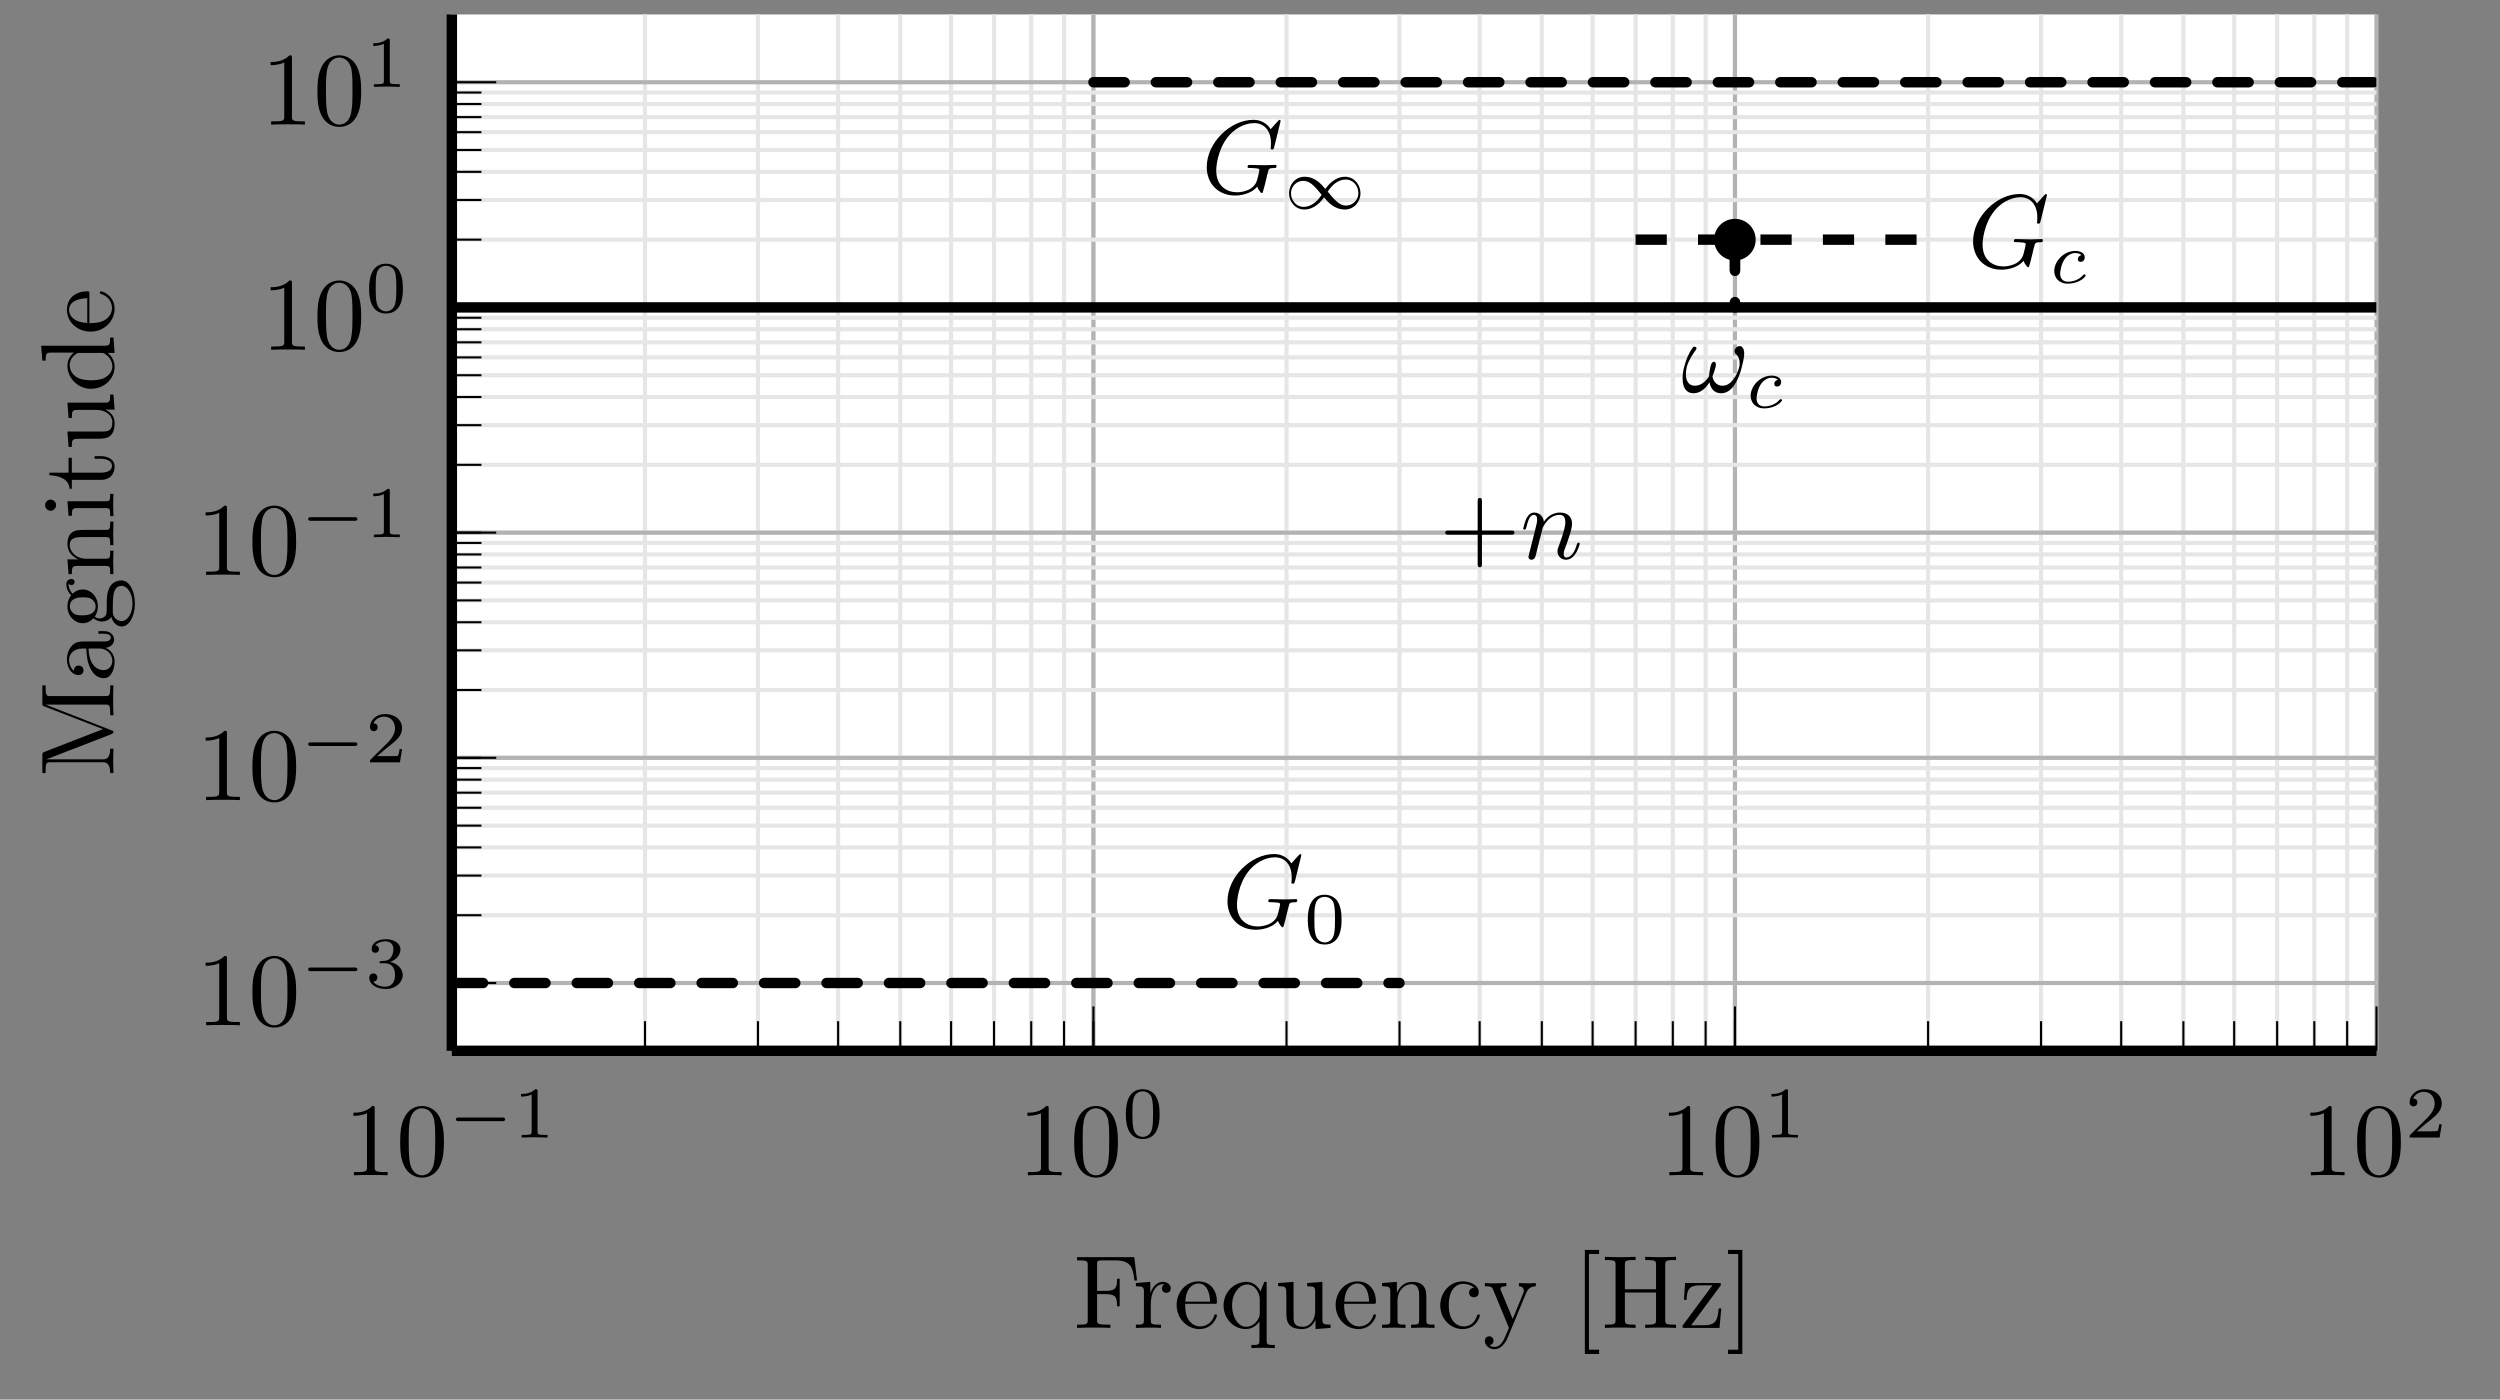 <?xml version="1.0" encoding="UTF-8"?>
<svg xmlns="http://www.w3.org/2000/svg" xmlns:xlink="http://www.w3.org/1999/xlink" width="238.376pt" height="133.45pt" viewBox="0 0 238.376 133.45" version="1.2">
<rect x="0" y="0" width="238.376" height="133.45" fill="#808080" stroke="none"/>
<defs>
<g>
<symbol overflow="visible" id="glyph0-0">
<path style="stroke:none;" d=""/>
</symbol>
<symbol overflow="visible" id="glyph0-1">
<path style="stroke:none;" d="M 4.156 0 L 4.156 -0.312 L 3.844 -0.312 C 2.953 -0.312 2.922 -0.422 2.922 -0.781 L 2.922 -6.344 C 2.922 -6.594 2.922 -6.609 2.688 -6.609 C 2.078 -5.969 1.203 -5.969 0.891 -5.969 L 0.891 -5.672 C 1.078 -5.672 1.672 -5.672 2.188 -5.922 L 2.188 -0.781 C 2.188 -0.422 2.156 -0.312 1.266 -0.312 L 0.938 -0.312 L 0.938 0 C 1.297 -0.031 2.156 -0.031 2.547 -0.031 C 2.953 -0.031 3.812 -0.031 4.156 0 Z M 4.156 0 "/>
</symbol>
<symbol overflow="visible" id="glyph0-2">
<path style="stroke:none;" d="M 4.562 -3.172 C 4.562 -3.969 4.516 -4.766 4.172 -5.5 C 3.703 -6.453 2.891 -6.609 2.484 -6.609 C 1.891 -6.609 1.156 -6.344 0.75 -5.422 C 0.438 -4.75 0.391 -3.969 0.391 -3.172 C 0.391 -2.438 0.422 -1.531 0.828 -0.781 C 1.266 0.016 1.984 0.219 2.469 0.219 C 3 0.219 3.766 0.016 4.203 -0.938 C 4.516 -1.625 4.562 -2.391 4.562 -3.172 Z M 3.734 -3.297 C 3.734 -2.547 3.734 -1.875 3.625 -1.234 C 3.484 -0.297 2.922 0 2.469 0 C 2.078 0 1.5 -0.25 1.312 -1.203 C 1.203 -1.797 1.203 -2.703 1.203 -3.297 C 1.203 -3.922 1.203 -4.578 1.297 -5.125 C 1.484 -6.297 2.219 -6.391 2.469 -6.391 C 2.797 -6.391 3.453 -6.219 3.641 -5.234 C 3.734 -4.672 3.734 -3.922 3.734 -3.297 Z M 3.734 -3.297 "/>
</symbol>
<symbol overflow="visible" id="glyph0-3">
<path style="stroke:none;" d="M 7.156 -2.484 C 7.156 -2.672 6.969 -2.672 6.828 -2.672 L 4.062 -2.672 L 4.062 -5.453 C 4.062 -5.594 4.062 -5.781 3.859 -5.781 C 3.656 -5.781 3.656 -5.594 3.656 -5.453 L 3.656 -2.672 L 0.891 -2.672 C 0.75 -2.672 0.562 -2.672 0.562 -2.484 C 0.562 -2.281 0.75 -2.281 0.891 -2.281 L 3.656 -2.281 L 3.656 0.5 C 3.656 0.641 3.656 0.828 3.859 0.828 C 4.062 0.828 4.062 0.641 4.062 0.5 L 4.062 -2.281 L 6.828 -2.281 C 6.969 -2.281 7.156 -2.281 7.156 -2.484 Z M 7.156 -2.484 "/>
</symbol>
<symbol overflow="visible" id="glyph0-4">
<path style="stroke:none;" d="M 6.047 -4.516 L 5.781 -6.75 L 0.328 -6.75 L 0.328 -6.438 L 0.562 -6.438 C 1.328 -6.438 1.344 -6.328 1.344 -5.969 L 1.344 -0.781 C 1.344 -0.422 1.328 -0.312 0.562 -0.312 L 0.328 -0.312 L 0.328 0 C 0.672 -0.031 1.453 -0.031 1.828 -0.031 C 2.25 -0.031 3.141 -0.031 3.5 0 L 3.5 -0.312 L 3.172 -0.312 C 2.234 -0.312 2.234 -0.438 2.234 -0.781 L 2.234 -3.219 L 3.078 -3.219 C 4.031 -3.219 4.141 -2.906 4.141 -2.062 L 4.391 -2.062 L 4.391 -4.688 L 4.141 -4.688 C 4.141 -3.859 4.031 -3.531 3.078 -3.531 L 2.234 -3.531 L 2.234 -6.047 C 2.234 -6.375 2.25 -6.438 2.719 -6.438 L 3.906 -6.438 C 5.391 -6.438 5.641 -5.891 5.797 -4.516 Z M 6.047 -4.516 "/>
</symbol>
<symbol overflow="visible" id="glyph0-5">
<path style="stroke:none;" d="M 3.609 -3.781 C 3.609 -4.094 3.297 -4.391 2.875 -4.391 C 2.156 -4.391 1.797 -3.719 1.656 -3.297 L 1.656 -4.391 L 0.281 -4.281 L 0.281 -3.969 C 0.969 -3.969 1.047 -3.906 1.047 -3.406 L 1.047 -0.75 C 1.047 -0.312 0.938 -0.312 0.281 -0.312 L 0.281 0 L 1.406 -0.031 C 1.812 -0.031 2.266 -0.031 2.672 0 L 2.672 -0.312 L 2.453 -0.312 C 1.719 -0.312 1.703 -0.422 1.703 -0.781 L 1.703 -2.297 C 1.703 -3.281 2.125 -4.172 2.875 -4.172 C 2.953 -4.172 2.969 -4.172 2.984 -4.156 C 2.953 -4.141 2.766 -4.031 2.766 -3.766 C 2.766 -3.5 2.969 -3.344 3.188 -3.344 C 3.359 -3.344 3.609 -3.469 3.609 -3.781 Z M 3.609 -3.781 "/>
</symbol>
<symbol overflow="visible" id="glyph0-6">
<path style="stroke:none;" d="M 4.125 -1.188 C 4.125 -1.281 4.031 -1.297 3.984 -1.297 C 3.906 -1.297 3.875 -1.234 3.859 -1.156 C 3.516 -0.141 2.625 -0.141 2.516 -0.141 C 2.031 -0.141 1.625 -0.438 1.406 -0.797 C 1.094 -1.281 1.094 -1.938 1.094 -2.297 L 3.875 -2.297 C 4.094 -2.297 4.125 -2.297 4.125 -2.5 C 4.125 -3.484 3.578 -4.438 2.344 -4.438 C 1.188 -4.438 0.281 -3.422 0.281 -2.188 C 0.281 -0.859 1.312 0.109 2.453 0.109 C 3.672 0.109 4.125 -0.984 4.125 -1.188 Z M 3.469 -2.5 L 1.109 -2.5 C 1.172 -3.984 2 -4.234 2.344 -4.234 C 3.359 -4.234 3.469 -2.891 3.469 -2.5 Z M 3.469 -2.5 "/>
</symbol>
<symbol overflow="visible" id="glyph0-7">
<path style="stroke:none;" d="M 5.234 1.922 L 5.234 1.625 C 4.562 1.625 4.453 1.625 4.453 1.172 L 4.453 -4.391 L 4.234 -4.391 L 3.859 -3.484 C 3.734 -3.766 3.328 -4.391 2.531 -4.391 C 1.375 -4.391 0.344 -3.422 0.344 -2.141 C 0.344 -0.891 1.297 0.109 2.453 0.109 C 3.141 0.109 3.547 -0.312 3.766 -0.609 L 3.766 1.172 C 3.766 1.625 3.656 1.625 3 1.625 L 3 1.922 L 4.109 1.891 Z M 3.797 -1.344 C 3.797 -1.031 3.625 -0.75 3.406 -0.516 C 3.281 -0.375 2.953 -0.109 2.484 -0.109 C 1.766 -0.109 1.156 -0.984 1.156 -2.141 C 1.156 -3.312 1.859 -4.141 2.594 -4.141 C 3.391 -4.141 3.797 -3.281 3.797 -2.75 Z M 3.797 -1.344 "/>
</symbol>
<symbol overflow="visible" id="glyph0-8">
<path style="stroke:none;" d="M 5.312 0 L 5.312 -0.312 C 4.609 -0.312 4.531 -0.375 4.531 -0.859 L 4.531 -4.391 L 3.078 -4.281 L 3.078 -3.969 C 3.766 -3.969 3.844 -3.906 3.844 -3.406 L 3.844 -1.641 C 3.844 -0.781 3.375 -0.109 2.656 -0.109 C 1.812 -0.109 1.781 -0.578 1.781 -1.094 L 1.781 -4.391 L 0.312 -4.281 L 0.312 -3.969 C 1.094 -3.969 1.094 -3.938 1.094 -3.062 L 1.094 -1.562 C 1.094 -0.797 1.094 0.109 2.594 0.109 C 3.156 0.109 3.594 -0.172 3.875 -0.781 L 3.875 0.109 Z M 5.312 0 "/>
</symbol>
<symbol overflow="visible" id="glyph0-9">
<path style="stroke:none;" d="M 5.312 0 L 5.312 -0.312 C 4.797 -0.312 4.547 -0.312 4.531 -0.609 L 4.531 -2.5 C 4.531 -3.359 4.531 -3.656 4.234 -4.016 C 4.094 -4.188 3.766 -4.391 3.188 -4.391 C 2.453 -4.391 2 -3.953 1.719 -3.344 L 1.719 -4.391 L 0.312 -4.281 L 0.312 -3.969 C 1.016 -3.969 1.094 -3.906 1.094 -3.406 L 1.094 -0.75 C 1.094 -0.312 0.984 -0.312 0.312 -0.312 L 0.312 0 L 1.438 -0.031 L 2.547 0 L 2.547 -0.312 C 1.891 -0.312 1.781 -0.312 1.781 -0.75 L 1.781 -2.578 C 1.781 -3.609 2.484 -4.172 3.109 -4.172 C 3.734 -4.172 3.844 -3.625 3.844 -3.062 L 3.844 -0.75 C 3.844 -0.312 3.734 -0.312 3.078 -0.312 L 3.078 0 L 4.203 -0.031 Z M 5.312 0 "/>
</symbol>
<symbol overflow="visible" id="glyph0-10">
<path style="stroke:none;" d="M 4.125 -1.188 C 4.125 -1.281 4.016 -1.281 3.984 -1.281 C 3.906 -1.281 3.875 -1.234 3.859 -1.188 C 3.578 -0.266 2.922 -0.141 2.562 -0.141 C 2.031 -0.141 1.156 -0.562 1.156 -2.156 C 1.156 -3.781 1.969 -4.203 2.5 -4.203 C 2.594 -4.203 3.219 -4.188 3.562 -3.828 C 3.156 -3.797 3.094 -3.5 3.094 -3.375 C 3.094 -3.109 3.281 -2.922 3.547 -2.922 C 3.812 -2.922 4.016 -3.078 4.016 -3.391 C 4.016 -4.062 3.25 -4.438 2.484 -4.438 C 1.25 -4.438 0.344 -3.375 0.344 -2.141 C 0.344 -0.875 1.312 0.109 2.469 0.109 C 3.797 0.109 4.125 -1.078 4.125 -1.188 Z M 4.125 -1.188 "/>
</symbol>
<symbol overflow="visible" id="glyph0-11">
<path style="stroke:none;" d="M 5.047 -3.969 L 5.047 -4.281 C 4.812 -4.25 4.531 -4.25 4.297 -4.25 L 3.438 -4.281 L 3.438 -3.969 C 3.734 -3.953 3.906 -3.797 3.906 -3.547 C 3.906 -3.438 3.891 -3.422 3.844 -3.297 L 2.844 -0.859 L 1.734 -3.531 C 1.703 -3.625 1.672 -3.672 1.672 -3.703 C 1.672 -3.969 2.047 -3.969 2.234 -3.969 L 2.234 -4.281 L 1.156 -4.25 C 0.891 -4.25 0.484 -4.25 0.188 -4.281 L 0.188 -3.969 C 0.672 -3.969 0.859 -3.969 0.984 -3.625 L 2.484 0 L 2.234 0.578 C 2.016 1.125 1.734 1.812 1.094 1.812 C 1.047 1.812 0.828 1.812 0.641 1.641 C 0.938 1.594 1.016 1.375 1.016 1.219 C 1.016 0.969 0.828 0.797 0.609 0.797 C 0.406 0.797 0.188 0.938 0.188 1.234 C 0.188 1.672 0.609 2.031 1.094 2.031 C 1.719 2.031 2.141 1.469 2.375 0.906 L 4.125 -3.328 C 4.375 -3.953 4.875 -3.969 5.047 -3.969 Z M 5.047 -3.969 "/>
</symbol>
<symbol overflow="visible" id="glyph0-12">
<path style="stroke:none;" d="M 2.531 2.484 L 2.531 2.078 L 1.562 2.078 L 1.562 -7.047 L 2.531 -7.047 L 2.531 -7.438 L 1.172 -7.438 L 1.172 2.484 Z M 2.531 2.484 "/>
</symbol>
<symbol overflow="visible" id="glyph0-13">
<path style="stroke:none;" d="M 7.109 0 L 7.109 -0.312 L 6.859 -0.312 C 6.109 -0.312 6.078 -0.422 6.078 -0.781 L 6.078 -6 C 6.078 -6.359 6.109 -6.469 6.859 -6.469 L 7.109 -6.469 L 7.109 -6.781 C 6.75 -6.75 6.016 -6.75 5.641 -6.75 C 5.266 -6.75 4.531 -6.75 4.172 -6.781 L 4.172 -6.469 L 4.422 -6.469 C 5.172 -6.469 5.203 -6.359 5.203 -6 L 5.203 -3.688 L 2.234 -3.688 L 2.234 -6 C 2.234 -6.359 2.25 -6.469 3.016 -6.469 L 3.25 -6.469 L 3.25 -6.781 C 2.906 -6.75 2.172 -6.75 1.797 -6.75 C 1.422 -6.75 0.672 -6.75 0.328 -6.781 L 0.328 -6.469 L 0.562 -6.469 C 1.328 -6.469 1.344 -6.359 1.344 -6 L 1.344 -0.781 C 1.344 -0.422 1.328 -0.312 0.562 -0.312 L 0.328 -0.312 L 0.328 0 C 0.672 -0.031 1.406 -0.031 1.781 -0.031 C 2.156 -0.031 2.906 -0.031 3.25 0 L 3.25 -0.312 L 3.016 -0.312 C 2.25 -0.312 2.234 -0.422 2.234 -0.781 L 2.234 -3.375 L 5.203 -3.375 L 5.203 -0.781 C 5.203 -0.422 5.172 -0.312 4.422 -0.312 L 4.172 -0.312 L 4.172 0 C 4.531 -0.031 5.266 -0.031 5.641 -0.031 C 6.016 -0.031 6.75 -0.031 7.109 0 Z M 7.109 0 "/>
</symbol>
<symbol overflow="visible" id="glyph0-14">
<path style="stroke:none;" d="M 3.984 -1.859 L 3.734 -1.859 C 3.641 -0.688 3.438 -0.25 2.281 -0.25 L 1.109 -0.25 L 3.875 -3.984 C 3.953 -4.094 3.953 -4.109 3.953 -4.141 C 3.953 -4.281 3.875 -4.281 3.703 -4.281 L 0.531 -4.281 L 0.422 -2.672 L 0.672 -2.672 C 0.719 -3.688 0.906 -4.062 2 -4.062 L 3.141 -4.062 L 0.359 -0.312 C 0.281 -0.203 0.281 -0.188 0.281 -0.141 C 0.281 0 0.344 0 0.531 0 L 3.812 0 Z M 3.984 -1.859 "/>
</symbol>
<symbol overflow="visible" id="glyph0-15">
<path style="stroke:none;" d="M 1.578 2.484 L 1.578 -7.438 L 0.219 -7.438 L 0.219 -7.047 L 1.188 -7.047 L 1.188 2.078 L 0.219 2.078 L 0.219 2.484 Z M 1.578 2.484 "/>
</symbol>
<symbol overflow="visible" id="glyph1-0">
<path style="stroke:none;" d=""/>
</symbol>
<symbol overflow="visible" id="glyph1-1">
<path style="stroke:none;" d="M 5.438 -1.734 C 5.438 -1.906 5.281 -1.906 5.188 -1.906 L 1 -1.906 C 0.906 -1.906 0.75 -1.906 0.75 -1.734 C 0.75 -1.562 0.922 -1.562 1 -1.562 L 5.188 -1.562 C 5.266 -1.562 5.438 -1.562 5.438 -1.734 Z M 5.438 -1.734 "/>
</symbol>
<symbol overflow="visible" id="glyph1-2">
<path style="stroke:none;" d="M 7.359 -1.5 C 7.359 -2.312 6.75 -3.062 5.891 -3.062 C 4.906 -3.062 4.281 -2.266 4 -1.906 C 3.656 -2.312 3.047 -3.062 2.031 -3.062 C 1.156 -3.062 0.547 -2.328 0.547 -1.484 C 0.547 -0.688 1.141 0.062 2 0.062 C 2.984 0.062 3.609 -0.719 3.891 -1.094 C 4.234 -0.672 4.844 0.062 5.875 0.062 C 6.75 0.062 7.359 -0.672 7.359 -1.5 Z M 7.156 -1.5 C 7.156 -0.812 6.594 -0.312 5.984 -0.312 C 5.328 -0.312 4.875 -0.875 4.234 -1.641 C 4.656 -2.312 5.266 -2.797 5.953 -2.797 C 6.672 -2.797 7.156 -2.172 7.156 -1.5 Z M 3.656 -1.344 C 3.234 -0.672 2.625 -0.188 1.938 -0.188 C 1.234 -0.188 0.734 -0.812 0.734 -1.484 C 0.734 -2.188 1.297 -2.672 1.906 -2.672 C 2.562 -2.672 3.016 -2.125 3.656 -1.344 Z M 3.656 -1.344 "/>
</symbol>
<symbol overflow="visible" id="glyph2-0">
<path style="stroke:none;" d=""/>
</symbol>
<symbol overflow="visible" id="glyph2-1">
<path style="stroke:none;" d="M 3.281 0 L 3.281 -0.25 L 3.016 -0.25 C 2.328 -0.25 2.328 -0.344 2.328 -0.562 L 2.328 -4.406 C 2.328 -4.594 2.312 -4.609 2.109 -4.609 C 1.672 -4.172 1.047 -4.156 0.75 -4.156 L 0.75 -3.906 C 0.922 -3.906 1.375 -3.906 1.766 -4.109 L 1.766 -0.562 C 1.766 -0.344 1.766 -0.25 1.062 -0.25 L 0.812 -0.25 L 0.812 0 L 2.047 -0.031 Z M 3.281 0 "/>
</symbol>
<symbol overflow="visible" id="glyph2-2">
<path style="stroke:none;" d="M 3.578 -2.219 C 3.578 -2.969 3.484 -3.531 3.172 -4.016 C 2.953 -4.328 2.531 -4.609 1.969 -4.609 C 0.359 -4.609 0.359 -2.719 0.359 -2.219 C 0.359 -1.719 0.359 0.141 1.969 0.141 C 3.578 0.141 3.578 -1.719 3.578 -2.219 Z M 2.953 -2.297 C 2.953 -1.797 2.953 -1.281 2.859 -0.844 C 2.719 -0.203 2.25 -0.062 1.969 -0.062 C 1.656 -0.062 1.234 -0.25 1.094 -0.812 C 0.984 -1.219 0.984 -1.797 0.984 -2.297 C 0.984 -2.812 0.984 -3.344 1.094 -3.719 C 1.234 -4.266 1.688 -4.406 1.969 -4.406 C 2.344 -4.406 2.703 -4.188 2.828 -3.781 C 2.938 -3.406 2.953 -2.906 2.953 -2.297 Z M 2.953 -2.297 "/>
</symbol>
<symbol overflow="visible" id="glyph2-3">
<path style="stroke:none;" d="M 3.5 -1.266 L 3.266 -1.266 C 3.25 -1.109 3.172 -0.703 3.094 -0.625 C 3.031 -0.594 2.5 -0.594 2.406 -0.594 L 1.125 -0.594 C 1.859 -1.234 2.094 -1.422 2.516 -1.75 C 3.031 -2.172 3.5 -2.594 3.5 -3.25 C 3.5 -4.094 2.766 -4.609 1.875 -4.609 C 1.016 -4.609 0.438 -4 0.438 -3.359 C 0.438 -3.016 0.734 -2.969 0.812 -2.969 C 0.969 -2.969 1.172 -3.094 1.172 -3.344 C 1.172 -3.469 1.125 -3.719 0.766 -3.719 C 0.984 -4.203 1.453 -4.359 1.781 -4.359 C 2.469 -4.359 2.828 -3.812 2.828 -3.25 C 2.828 -2.656 2.406 -2.172 2.172 -1.922 L 0.5 -0.266 C 0.438 -0.203 0.438 -0.188 0.438 0 L 3.297 0 Z M 3.5 -1.266 "/>
</symbol>
<symbol overflow="visible" id="glyph2-4">
<path style="stroke:none;" d="M 3.562 -1.203 C 3.562 -1.734 3.125 -2.281 2.359 -2.438 C 3.094 -2.703 3.344 -3.219 3.344 -3.656 C 3.344 -4.203 2.719 -4.609 1.953 -4.609 C 1.172 -4.609 0.594 -4.234 0.594 -3.672 C 0.594 -3.438 0.75 -3.312 0.953 -3.312 C 1.172 -3.312 1.297 -3.469 1.297 -3.656 C 1.297 -3.859 1.172 -4.016 0.953 -4.031 C 1.188 -4.328 1.672 -4.406 1.922 -4.406 C 2.234 -4.406 2.672 -4.25 2.672 -3.656 C 2.672 -3.359 2.578 -3.031 2.406 -2.828 C 2.172 -2.562 1.984 -2.547 1.625 -2.531 C 1.453 -2.516 1.438 -2.516 1.406 -2.5 C 1.406 -2.5 1.344 -2.484 1.344 -2.422 C 1.344 -2.312 1.406 -2.312 1.516 -2.312 L 1.891 -2.312 C 2.438 -2.312 2.828 -1.938 2.828 -1.203 C 2.828 -0.344 2.328 -0.078 1.922 -0.078 C 1.641 -0.078 1.031 -0.156 0.75 -0.562 C 1.062 -0.578 1.141 -0.812 1.141 -0.953 C 1.141 -1.172 0.984 -1.344 0.766 -1.344 C 0.562 -1.344 0.375 -1.219 0.375 -0.938 C 0.375 -0.281 1.094 0.141 1.938 0.141 C 2.906 0.141 3.562 -0.5 3.562 -1.203 Z M 3.562 -1.203 "/>
</symbol>
<symbol overflow="visible" id="glyph3-0">
<path style="stroke:none;" d=""/>
</symbol>
<symbol overflow="visible" id="glyph3-1">
<path style="stroke:none;" d="M 7.156 -2.594 C 7.156 -2.672 7.109 -2.703 7.031 -2.703 C 6.797 -2.703 6.219 -2.672 5.984 -2.672 L 4.594 -2.703 C 4.5 -2.703 4.391 -2.703 4.391 -2.516 C 4.391 -2.406 4.469 -2.406 4.688 -2.406 C 4.688 -2.406 4.984 -2.406 5.203 -2.375 C 5.469 -2.344 5.516 -2.328 5.516 -2.188 C 5.516 -2.109 5.406 -1.656 5.312 -1.297 C 5.031 -0.203 3.734 -0.094 3.391 -0.094 C 2.438 -0.094 1.406 -0.656 1.406 -2.172 C 1.406 -2.484 1.5 -4.125 2.547 -5.406 C 3.078 -6.078 4.031 -6.688 5.016 -6.688 C 6.031 -6.688 6.625 -5.922 6.625 -4.766 C 6.625 -4.375 6.594 -4.359 6.594 -4.266 C 6.594 -4.172 6.703 -4.172 6.734 -4.172 C 6.859 -4.172 6.859 -4.188 6.922 -4.359 L 7.547 -6.891 C 7.547 -6.922 7.516 -7 7.438 -7 C 7.406 -7 7.391 -6.984 7.281 -6.875 L 6.594 -6.109 C 6.5 -6.25 6.047 -7 4.938 -7 C 2.734 -7 0.5 -4.797 0.5 -2.5 C 0.5 -0.922 1.594 0.219 3.203 0.219 C 3.641 0.219 4.094 0.125 4.438 -0.016 C 4.938 -0.219 5.125 -0.422 5.312 -0.625 C 5.391 -0.375 5.656 -0.016 5.75 -0.016 C 5.797 -0.016 5.828 -0.047 5.828 -0.047 C 5.844 -0.062 5.938 -0.453 6 -0.656 L 6.188 -1.422 C 6.219 -1.594 6.266 -1.75 6.312 -1.922 C 6.422 -2.375 6.422 -2.391 7 -2.406 C 7.047 -2.406 7.156 -2.406 7.156 -2.594 Z M 7.156 -2.594 "/>
</symbol>
<symbol overflow="visible" id="glyph3-2">
<path style="stroke:none;" d="M 5.766 -2.375 C 5.875 -2.797 6 -3.297 6 -3.688 C 6 -3.953 5.938 -4.172 5.797 -4.297 C 5.734 -4.359 5.656 -4.391 5.562 -4.391 C 5.453 -4.391 5.312 -4.328 5.219 -4.234 C 5.125 -4.125 5.078 -4.016 5.078 -3.906 C 5.078 -3.812 5.125 -3.734 5.188 -3.656 C 5.438 -3.438 5.562 -3.141 5.562 -2.781 C 5.562 -2.672 5.562 -2.547 5.531 -2.422 C 5.297 -1.516 4.719 -0.609 3.938 -0.609 C 3.391 -0.609 3.062 -0.984 2.969 -1.5 C 3.094 -1.781 3.188 -2.078 3.266 -2.375 C 3.281 -2.453 3.297 -2.547 3.297 -2.625 C 3.297 -2.781 3.25 -2.891 3.109 -2.891 C 2.922 -2.891 2.828 -2.641 2.781 -2.422 C 2.703 -2.109 2.656 -1.812 2.656 -1.531 C 2.328 -0.984 1.844 -0.609 1.297 -0.609 C 0.688 -0.609 0.438 -1.094 0.438 -1.719 C 0.438 -1.922 0.469 -2.156 0.516 -2.375 C 0.672 -2.969 1.016 -3.516 1.406 -4.047 C 1.422 -4.094 1.453 -4.141 1.453 -4.172 C 1.453 -4.234 1.406 -4.281 1.359 -4.312 C 1.328 -4.328 1.297 -4.328 1.266 -4.328 C 1.203 -4.328 1.141 -4.312 1.094 -4.25 C 0.688 -3.688 0.438 -3.047 0.281 -2.422 C 0.172 -2.047 0.125 -1.656 0.125 -1.312 C 0.125 -0.5 0.422 0.109 1.172 0.109 C 1.797 0.109 2.312 -0.328 2.688 -0.938 C 2.797 -0.328 3.141 0.109 3.812 0.109 C 4.844 0.109 5.469 -1.172 5.766 -2.375 Z M 5.766 -2.375 "/>
</symbol>
<symbol overflow="visible" id="glyph3-3">
<path style="stroke:none;" d="M 5.672 -1.422 C 5.672 -1.516 5.578 -1.516 5.547 -1.516 C 5.453 -1.516 5.453 -1.484 5.391 -1.344 C 5.203 -0.672 4.875 -0.109 4.391 -0.109 C 4.219 -0.109 4.141 -0.203 4.141 -0.438 C 4.141 -0.688 4.234 -0.922 4.328 -1.141 C 4.516 -1.672 4.938 -2.766 4.938 -3.328 C 4.938 -3.984 4.5 -4.391 3.797 -4.391 C 2.891 -4.391 2.406 -3.75 2.25 -3.516 C 2.188 -4.078 1.781 -4.391 1.328 -4.391 C 0.875 -4.391 0.688 -4 0.578 -3.812 C 0.422 -3.484 0.281 -2.891 0.281 -2.859 C 0.281 -2.766 0.406 -2.766 0.406 -2.766 C 0.5 -2.766 0.516 -2.766 0.578 -2.984 C 0.75 -3.688 0.938 -4.172 1.297 -4.172 C 1.5 -4.172 1.609 -4.031 1.609 -3.703 C 1.609 -3.5 1.578 -3.391 1.453 -2.875 L 0.875 -0.578 C 0.844 -0.438 0.781 -0.203 0.781 -0.156 C 0.781 0.016 0.922 0.109 1.078 0.109 C 1.188 0.109 1.375 0.031 1.438 -0.172 C 1.453 -0.188 1.562 -0.656 1.625 -0.906 L 1.844 -1.797 C 1.906 -2.016 1.969 -2.234 2.016 -2.453 L 2.141 -2.953 C 2.297 -3.266 2.812 -4.172 3.766 -4.172 C 4.203 -4.172 4.297 -3.797 4.297 -3.469 C 4.297 -2.859 3.812 -1.594 3.656 -1.156 C 3.562 -0.938 3.547 -0.812 3.547 -0.703 C 3.547 -0.234 3.906 0.109 4.359 0.109 C 5.297 0.109 5.672 -1.344 5.672 -1.422 Z M 5.672 -1.422 "/>
</symbol>
<symbol overflow="visible" id="glyph4-0">
<path style="stroke:none;" d=""/>
</symbol>
<symbol overflow="visible" id="glyph4-1">
<path style="stroke:none;" d="M 3.438 -0.719 C 3.438 -0.75 3.375 -0.828 3.312 -0.828 C 3.281 -0.828 3.266 -0.812 3.203 -0.766 C 2.656 -0.125 1.859 -0.125 1.734 -0.125 C 1.234 -0.125 1 -0.469 1 -0.891 C 1 -1.094 1.109 -1.859 1.469 -2.328 C 1.734 -2.672 2.094 -2.859 2.438 -2.859 C 2.531 -2.859 2.859 -2.844 3.031 -2.656 C 2.781 -2.609 2.688 -2.422 2.688 -2.266 C 2.688 -2.078 2.828 -2.016 2.953 -2.016 C 3.109 -2.016 3.344 -2.125 3.344 -2.453 C 3.344 -2.922 2.812 -3.062 2.438 -3.062 C 1.391 -3.062 0.438 -2.109 0.438 -1.141 C 0.438 -0.547 0.844 0.062 1.719 0.062 C 2.891 0.062 3.438 -0.625 3.438 -0.719 Z M 3.438 -0.719 "/>
</symbol>
<symbol overflow="visible" id="glyph5-0">
<path style="stroke:none;" d=""/>
</symbol>
<symbol overflow="visible" id="glyph5-1">
<path style="stroke:none;" d="M 0 -8.719 L -0.312 -8.719 L -0.312 -8.484 C -0.312 -7.719 -0.422 -7.703 -0.781 -7.703 L -6 -7.703 C -6.359 -7.703 -6.469 -7.719 -6.469 -8.484 L -6.469 -8.719 L -6.781 -8.719 L -6.781 -7.047 C -6.781 -6.781 -6.766 -6.781 -6.594 -6.719 L -1 -4.547 L -6.562 -2.391 C -6.781 -2.297 -6.781 -2.266 -6.781 -2.047 L -6.781 -0.359 L -6.469 -0.359 L -6.469 -0.609 C -6.469 -1.375 -6.359 -1.391 -6 -1.391 L -1.047 -1.391 C -0.781 -1.391 -0.312 -1.391 -0.312 -0.359 L 0 -0.359 L -0.031 -1.531 L 0 -2.688 L -0.312 -2.688 C -0.312 -1.672 -0.781 -1.672 -1.047 -1.672 L -6.391 -1.672 L -0.219 -4.062 C -0.094 -4.125 0 -4.172 0 -4.266 C 0 -4.375 -0.078 -4.406 -0.188 -4.438 L -6.469 -6.891 L -0.781 -6.891 C -0.422 -6.891 -0.312 -6.875 -0.312 -6.109 L -0.312 -5.875 L 0 -5.875 C -0.031 -6.234 -0.031 -6.922 -0.031 -7.297 C -0.031 -7.688 -0.031 -8.359 0 -8.719 Z M 0 -8.719 "/>
</symbol>
<symbol overflow="visible" id="glyph5-2">
<path style="stroke:none;" d="M -0.891 -4.797 L -1.438 -4.797 L -1.438 -4.547 L -0.891 -4.547 C -0.312 -4.547 -0.25 -4.297 -0.25 -4.188 C -0.25 -3.859 -0.688 -3.812 -0.75 -3.812 L -2.734 -3.812 C -3.141 -3.812 -3.531 -3.812 -3.906 -3.469 C -4.281 -3.078 -4.438 -2.578 -4.438 -2.109 C -4.438 -1.297 -3.984 -0.609 -3.328 -0.609 C -3.031 -0.609 -2.859 -0.797 -2.859 -1.062 C -2.859 -1.344 -3.062 -1.516 -3.312 -1.516 C -3.438 -1.516 -3.766 -1.469 -3.766 -1.016 C -4.125 -1.281 -4.234 -1.766 -4.234 -2.078 C -4.234 -2.562 -3.844 -3.141 -2.953 -3.141 L -2.594 -3.141 C -2.562 -2.625 -2.531 -1.938 -2.234 -1.312 C -1.891 -0.562 -1.375 -0.312 -0.938 -0.312 C -0.141 -0.312 0.109 -1.281 0.109 -1.906 C 0.109 -2.562 -0.281 -3.016 -0.75 -3.203 C -0.359 -3.25 0.062 -3.516 0.062 -3.984 C 0.062 -4.188 -0.078 -4.797 -0.891 -4.797 Z M -1.391 -3.141 C -0.453 -3.141 -0.109 -2.422 -0.109 -1.969 C -0.109 -1.484 -0.453 -1.078 -0.953 -1.078 C -1.5 -1.078 -2.328 -1.5 -2.375 -3.141 Z M -1.391 -3.141 "/>
</symbol>
<symbol overflow="visible" id="glyph5-3">
<path style="stroke:none;" d="M -4.016 -4.812 C -4.172 -4.812 -4.5 -4.688 -4.5 -4.312 C -4.5 -4.109 -4.438 -3.672 -4.031 -3.25 C -4.359 -2.844 -4.391 -2.422 -4.391 -2.203 C -4.391 -1.281 -3.703 -0.594 -2.938 -0.594 C -2.5 -0.594 -2.125 -0.812 -1.922 -1.062 C -1.766 -0.938 -1.438 -0.75 -1.094 -0.75 C -0.781 -0.75 -0.406 -0.891 -0.203 -1.188 C -0.047 -0.594 0.391 -0.281 0.781 -0.281 C 1.5 -0.281 2.047 -1.266 2.047 -2.469 C 2.047 -3.641 1.531 -4.672 0.766 -4.672 C 0.422 -4.672 -0.094 -4.531 -0.359 -4.031 C -0.641 -3.5 -0.641 -2.922 -0.641 -2.328 C -0.641 -2.078 -0.641 -1.641 -0.656 -1.578 C -0.688 -1.266 -1 -1.047 -1.312 -1.047 C -1.359 -1.047 -1.594 -1.047 -1.781 -1.219 C -1.516 -1.609 -1.484 -2.016 -1.484 -2.203 C -1.484 -3.125 -2.156 -3.812 -2.922 -3.812 C -3.297 -3.812 -3.656 -3.656 -3.891 -3.406 C -4.234 -3.766 -4.281 -4.125 -4.281 -4.297 C -4.281 -4.297 -4.281 -4.359 -4.266 -4.391 C -4.234 -4.281 -4.125 -4.234 -4 -4.234 C -3.828 -4.234 -3.703 -4.359 -3.703 -4.531 C -3.703 -4.625 -3.781 -4.812 -4.016 -4.812 Z M -2.938 -3.062 C -2.672 -3.062 -2.344 -3.062 -2.109 -2.906 C -1.984 -2.828 -1.703 -2.594 -1.703 -2.203 C -1.703 -1.344 -2.703 -1.344 -2.922 -1.344 C -3.188 -1.344 -3.516 -1.344 -3.766 -1.5 C -3.875 -1.578 -4.156 -1.812 -4.156 -2.203 C -4.156 -3.062 -3.172 -3.062 -2.938 -3.062 Z M 0.781 -4.156 C 1.312 -4.156 1.812 -3.453 1.812 -2.484 C 1.812 -1.484 1.312 -0.797 0.781 -0.797 C 0.328 -0.797 -0.047 -1.172 -0.062 -1.609 L -0.062 -2.188 C -0.062 -3.047 -0.062 -4.156 0.781 -4.156 Z M 0.781 -4.156 "/>
</symbol>
<symbol overflow="visible" id="glyph5-4">
<path style="stroke:none;" d="M 0 -5.312 L -0.312 -5.312 C -0.312 -4.797 -0.312 -4.547 -0.609 -4.531 L -2.5 -4.531 C -3.359 -4.531 -3.656 -4.531 -4.016 -4.234 C -4.188 -4.094 -4.391 -3.766 -4.391 -3.188 C -4.391 -2.453 -3.953 -2 -3.344 -1.719 L -4.391 -1.719 L -4.281 -0.312 L -3.969 -0.312 C -3.969 -1.016 -3.906 -1.094 -3.406 -1.094 L -0.75 -1.094 C -0.312 -1.094 -0.312 -0.984 -0.312 -0.312 L 0 -0.312 L -0.031 -1.438 L 0 -2.547 L -0.312 -2.547 C -0.312 -1.891 -0.312 -1.781 -0.75 -1.781 L -2.578 -1.781 C -3.609 -1.781 -4.172 -2.484 -4.172 -3.109 C -4.172 -3.734 -3.625 -3.844 -3.062 -3.844 L -0.75 -3.844 C -0.312 -3.844 -0.312 -3.734 -0.312 -3.078 L 0 -3.078 L -0.031 -4.203 Z M 0 -5.312 "/>
</symbol>
<symbol overflow="visible" id="glyph5-5">
<path style="stroke:none;" d="M 0 -2.453 L -0.312 -2.453 C -0.312 -1.797 -0.359 -1.75 -0.75 -1.75 L -4.391 -1.75 L -4.281 -0.359 L -3.969 -0.359 C -3.969 -1.016 -3.906 -1.094 -3.422 -1.094 L -0.75 -1.094 C -0.312 -1.094 -0.312 -0.984 -0.312 -0.328 L 0 -0.328 L -0.031 -1.422 C -0.031 -1.766 -0.016 -2.109 0 -2.453 Z M -6 -1.906 C -6.266 -1.906 -6.516 -1.672 -6.516 -1.375 C -6.516 -1.047 -6.234 -0.844 -6 -0.844 C -5.719 -0.844 -5.469 -1.078 -5.469 -1.375 C -5.469 -1.703 -5.75 -1.906 -6 -1.906 Z M -6 -1.906 "/>
</symbol>
<symbol overflow="visible" id="glyph5-6">
<path style="stroke:none;" d="M -1.234 -3.297 L -1.797 -3.297 L -1.797 -3.047 L -1.25 -3.047 C -0.516 -3.047 -0.141 -2.75 -0.141 -2.375 C -0.141 -1.719 -1.047 -1.719 -1.203 -1.719 L -3.969 -1.719 L -3.969 -3.141 L -4.281 -3.141 L -4.281 -1.719 L -6.109 -1.719 L -6.109 -1.469 C -5.281 -1.453 -4.234 -1.156 -4.188 -0.188 L -3.969 -0.188 L -3.969 -1.031 L -1.234 -1.031 C -0.016 -1.031 0.109 -1.953 0.109 -2.312 C 0.109 -3.016 -0.594 -3.297 -1.234 -3.297 Z M -1.234 -3.297 "/>
</symbol>
<symbol overflow="visible" id="glyph5-7">
<path style="stroke:none;" d="M 0 -5.312 L -0.312 -5.312 C -0.312 -4.609 -0.375 -4.531 -0.859 -4.531 L -4.391 -4.531 L -4.281 -3.078 L -3.969 -3.078 C -3.969 -3.766 -3.906 -3.844 -3.406 -3.844 L -1.641 -3.844 C -0.781 -3.844 -0.109 -3.375 -0.109 -2.656 C -0.109 -1.812 -0.578 -1.781 -1.094 -1.781 L -4.391 -1.781 L -4.281 -0.312 L -3.969 -0.312 C -3.969 -1.094 -3.938 -1.094 -3.062 -1.094 L -1.562 -1.094 C -0.797 -1.094 0.109 -1.094 0.109 -2.594 C 0.109 -3.156 -0.172 -3.594 -0.781 -3.875 L 0.109 -3.875 Z M 0 -5.312 "/>
</symbol>
<symbol overflow="visible" id="glyph5-8">
<path style="stroke:none;" d="M 0 -5.234 L -0.312 -5.234 C -0.312 -4.531 -0.375 -4.453 -0.859 -4.453 L -6.891 -4.453 L -6.781 -3.031 L -6.469 -3.031 C -6.469 -3.719 -6.406 -3.797 -5.906 -3.797 L -3.766 -3.797 C -4.125 -3.516 -4.391 -3.078 -4.391 -2.547 C -4.391 -1.375 -3.406 -0.344 -2.141 -0.344 C -0.875 -0.344 0.109 -1.312 0.109 -2.438 C 0.109 -3.078 -0.234 -3.516 -0.547 -3.766 L 0.109 -3.766 Z M -1.172 -3.766 C -0.984 -3.766 -0.969 -3.766 -0.797 -3.656 C -0.328 -3.359 -0.109 -2.922 -0.109 -2.484 C -0.109 -2.047 -0.359 -1.688 -0.75 -1.453 C -1.156 -1.188 -1.719 -1.156 -2.125 -1.156 C -2.484 -1.156 -3.078 -1.188 -3.531 -1.469 C -3.844 -1.672 -4.172 -2.047 -4.172 -2.594 C -4.172 -2.938 -4.016 -3.359 -3.578 -3.656 C -3.406 -3.766 -3.391 -3.766 -3.203 -3.766 Z M -1.172 -3.766 "/>
</symbol>
<symbol overflow="visible" id="glyph5-9">
<path style="stroke:none;" d="M -1.188 -4.125 C -1.281 -4.125 -1.297 -4.031 -1.297 -3.984 C -1.297 -3.906 -1.234 -3.875 -1.156 -3.859 C -0.141 -3.516 -0.141 -2.625 -0.141 -2.516 C -0.141 -2.031 -0.438 -1.625 -0.797 -1.406 C -1.281 -1.094 -1.938 -1.094 -2.297 -1.094 L -2.297 -3.875 C -2.297 -4.094 -2.297 -4.125 -2.5 -4.125 C -3.484 -4.125 -4.438 -3.578 -4.438 -2.344 C -4.438 -1.188 -3.422 -0.281 -2.188 -0.281 C -0.859 -0.281 0.109 -1.312 0.109 -2.453 C 0.109 -3.672 -0.984 -4.125 -1.188 -4.125 Z M -2.5 -3.469 L -2.5 -1.109 C -3.984 -1.172 -4.234 -2 -4.234 -2.344 C -4.234 -3.359 -2.891 -3.469 -2.5 -3.469 Z M -2.5 -3.469 "/>
</symbol>
</g>
<clipPath id="clip1">
  <path d="M 103 7 L 226.586 7 L 226.586 9 L 103 9 Z M 103 7 "/>
</clipPath>
<clipPath id="clip2">
  <path d="M 43.09 93 L 134 93 L 134 95 L 43.09 95 Z M 43.09 93 "/>
</clipPath>
<clipPath id="clip3">
  <path d="M 43.09 28 L 226.586 28 L 226.586 30 L 43.09 30 Z M 43.09 28 "/>
</clipPath>
</defs>
<g id="surface1">
<path style=" stroke:none;fill-rule:nonzero;fill:rgb(100%,100%,100%);fill-opacity:1;" d="M 43.09 100.188 L 226.586 100.188 L 226.586 1.379 L 43.09 1.379 Z M 43.09 100.188 "/>
<path style="fill:none;stroke-width:0.399;stroke-linecap:butt;stroke-linejoin:miter;stroke:rgb(89.999%,89.999%,89.999%);stroke-opacity:1;stroke-miterlimit:10;" d="M -61.419 -71.166 L -61.419 28.049 M -42.929 -71.166 L -42.929 28.049 M -32.115 -71.166 L -32.115 28.049 M -24.439 -71.166 L -24.439 28.049 M -18.489 -71.166 L -18.489 28.049 M -13.625 -71.166 L -13.625 28.049 M -9.514 -71.166 L -9.514 28.049 M -5.953 -71.166 L -5.953 28.049 M -2.811 -71.166 L -2.811 28.049 M 0.001 -71.166 L 0.001 28.049 M 18.487 -71.166 L 18.487 28.049 M 29.305 -71.166 L 29.305 28.049 M 36.977 -71.166 L 36.977 28.049 M 42.927 -71.166 L 42.927 28.049 M 47.791 -71.166 L 47.791 28.049 M 51.906 -71.166 L 51.906 28.049 M 55.467 -71.166 L 55.467 28.049 M 58.609 -71.166 L 58.609 28.049 M 61.417 -71.166 L 61.417 28.049 M 79.907 -71.166 L 79.907 28.049 M 90.721 -71.166 L 90.721 28.049 M 98.393 -71.166 L 98.393 28.049 M 104.348 -71.166 L 104.348 28.049 M 109.211 -71.166 L 109.211 28.049 M 113.322 -71.166 L 113.322 28.049 M 116.883 -71.166 L 116.883 28.049 M 120.025 -71.166 L 120.025 28.049 " transform="matrix(0.996,0,0,-0.996,104.257,29.313)"/>
<path style="fill:none;stroke-width:0.399;stroke-linecap:butt;stroke-linejoin:miter;stroke:rgb(70%,70%,70%);stroke-opacity:1;stroke-miterlimit:10;" d="M -61.419 -71.166 L -61.419 28.049 M 0.001 -71.166 L 0.001 28.049 M 61.417 -71.166 L 61.417 28.049 M 122.834 -71.166 L 122.834 28.049 " transform="matrix(0.996,0,0,-0.996,104.257,29.313)"/>
<path style="fill:none;stroke-width:0.399;stroke-linecap:butt;stroke-linejoin:miter;stroke:rgb(89.999%,89.999%,89.999%);stroke-opacity:1;stroke-miterlimit:10;" d="M -61.419 -64.675 L 122.834 -64.675 M -61.419 -58.187 L 122.834 -58.187 M -61.419 -54.391 L 122.834 -54.391 M -61.419 -51.696 L 122.834 -51.696 M -61.419 -49.609 L 122.834 -49.609 M -61.419 -47.899 L 122.834 -47.899 M -61.419 -46.456 L 122.834 -46.456 M -61.419 -45.208 L 122.834 -45.208 M -61.419 -44.102 L 122.834 -44.102 M -61.419 -43.118 L 122.834 -43.118 M -61.419 -36.626 L 122.834 -36.626 M -61.419 -32.829 L 122.834 -32.829 M -61.419 -30.139 L 122.834 -30.139 M -61.419 -28.048 L 122.834 -28.048 M -61.419 -26.342 L 122.834 -26.342 M -61.419 -24.898 L 122.834 -24.898 M -61.419 -23.647 L 122.834 -23.647 M -61.419 -22.545 L 122.834 -22.545 M -61.419 -21.56 L 122.834 -21.56 M -61.419 -15.069 L 122.834 -15.069 M -61.419 -11.272 L 122.834 -11.272 M -61.419 -8.577 L 122.834 -8.577 M -61.419 -6.491 L 122.834 -6.491 M -61.419 -4.785 L 122.834 -4.785 M -61.419 -3.341 L 122.834 -3.341 M -61.419 -2.09 L 122.834 -2.09 M -61.419 -0.988 L 122.834 -0.988 M -61.419 0.001 L 122.834 0.001 M -61.419 6.488 L 122.834 6.488 M -61.419 10.285 L 122.834 10.285 M -61.419 12.98 L 122.834 12.98 M -61.419 15.07 L 122.834 15.07 M -61.419 16.777 L 122.834 16.777 M -61.419 18.22 L 122.834 18.22 M -61.419 19.471 L 122.834 19.471 M -61.419 20.573 L 122.834 20.573 " transform="matrix(0.996,0,0,-0.996,104.257,29.313)"/>
<path style="fill:none;stroke-width:0.399;stroke-linecap:butt;stroke-linejoin:miter;stroke:rgb(70%,70%,70%);stroke-opacity:1;stroke-miterlimit:10;" d="M -61.419 -64.675 L 122.834 -64.675 M -61.419 -43.118 L 122.834 -43.118 M -61.419 -21.56 L 122.834 -21.56 M -61.419 0.001 L 122.834 0.001 M -61.419 21.558 L 122.834 21.558 " transform="matrix(0.996,0,0,-0.996,104.257,29.313)"/>
<path style="fill:none;stroke-width:0.199;stroke-linecap:butt;stroke-linejoin:miter;stroke:rgb(0%,0%,0%);stroke-opacity:1;stroke-miterlimit:10;" d="M -61.419 -71.166 L -61.419 -68.331 M -42.929 -71.166 L -42.929 -68.331 M -32.115 -71.166 L -32.115 -68.331 M -24.439 -71.166 L -24.439 -68.331 M -18.489 -71.166 L -18.489 -68.331 M -13.625 -71.166 L -13.625 -68.331 M -9.514 -71.166 L -9.514 -68.331 M -5.953 -71.166 L -5.953 -68.331 M -2.811 -71.166 L -2.811 -68.331 M 0.001 -71.166 L 0.001 -68.331 M 18.487 -71.166 L 18.487 -68.331 M 29.305 -71.166 L 29.305 -68.331 M 36.977 -71.166 L 36.977 -68.331 M 42.927 -71.166 L 42.927 -68.331 M 47.791 -71.166 L 47.791 -68.331 M 51.906 -71.166 L 51.906 -68.331 M 55.467 -71.166 L 55.467 -68.331 M 58.609 -71.166 L 58.609 -68.331 M 61.417 -71.166 L 61.417 -68.331 M 79.907 -71.166 L 79.907 -68.331 M 90.721 -71.166 L 90.721 -68.331 M 98.393 -71.166 L 98.393 -68.331 M 104.348 -71.166 L 104.348 -68.331 M 109.211 -71.166 L 109.211 -68.331 M 113.322 -71.166 L 113.322 -68.331 M 116.883 -71.166 L 116.883 -68.331 M 120.025 -71.166 L 120.025 -68.331 " transform="matrix(0.996,0,0,-0.996,104.257,29.313)"/>
<path style="fill:none;stroke-width:0.199;stroke-linecap:butt;stroke-linejoin:miter;stroke:rgb(0%,0%,0%);stroke-opacity:1;stroke-miterlimit:10;" d="M -61.419 -71.166 L -61.419 -66.915 M 0.001 -71.166 L 0.001 -66.915 M 61.417 -71.166 L 61.417 -66.915 M 122.834 -71.166 L 122.834 -66.915 " transform="matrix(0.996,0,0,-0.996,104.257,29.313)"/>
<path style="fill:none;stroke-width:0.199;stroke-linecap:butt;stroke-linejoin:miter;stroke:rgb(0%,0%,0%);stroke-opacity:1;stroke-miterlimit:10;" d="M -61.419 -64.675 L -58.587 -64.675 M -61.419 -58.187 L -58.587 -58.187 M -61.419 -54.391 L -58.587 -54.391 M -61.419 -51.696 L -58.587 -51.696 M -61.419 -49.609 L -58.587 -49.609 M -61.419 -47.899 L -58.587 -47.899 M -61.419 -46.456 L -58.587 -46.456 M -61.419 -45.208 L -58.587 -45.208 M -61.419 -44.102 L -58.587 -44.102 M -61.419 -43.118 L -58.587 -43.118 M -61.419 -36.626 L -58.587 -36.626 M -61.419 -32.829 L -58.587 -32.829 M -61.419 -30.139 L -58.587 -30.139 M -61.419 -28.048 L -58.587 -28.048 M -61.419 -26.342 L -58.587 -26.342 M -61.419 -24.898 L -58.587 -24.898 M -61.419 -23.647 L -58.587 -23.647 M -61.419 -22.545 L -58.587 -22.545 M -61.419 -21.56 L -58.587 -21.56 M -61.419 -15.069 L -58.587 -15.069 M -61.419 -11.272 L -58.587 -11.272 M -61.419 -8.577 L -58.587 -8.577 M -61.419 -6.491 L -58.587 -6.491 M -61.419 -4.785 L -58.587 -4.785 M -61.419 -3.341 L -58.587 -3.341 M -61.419 -2.09 L -58.587 -2.09 M -61.419 -0.988 L -58.587 -0.988 M -61.419 0.001 L -58.587 0.001 M -61.419 6.488 L -58.587 6.488 M -61.419 10.285 L -58.587 10.285 M -61.419 12.98 L -58.587 12.98 M -61.419 15.07 L -58.587 15.07 M -61.419 16.777 L -58.587 16.777 M -61.419 18.22 L -58.587 18.22 M -61.419 19.471 L -58.587 19.471 M -61.419 20.573 L -58.587 20.573 " transform="matrix(0.996,0,0,-0.996,104.257,29.313)"/>
<path style="fill:none;stroke-width:0.199;stroke-linecap:butt;stroke-linejoin:miter;stroke:rgb(0%,0%,0%);stroke-opacity:1;stroke-miterlimit:10;" d="M -61.419 -64.675 L -57.171 -64.675 M -61.419 -43.118 L -57.171 -43.118 M -61.419 -21.56 L -57.171 -21.56 M -61.419 0.001 L -57.171 0.001 M -61.419 21.558 L -57.171 21.558 " transform="matrix(0.996,0,0,-0.996,104.257,29.313)"/>
<path style="fill:none;stroke-width:0.996;stroke-linecap:butt;stroke-linejoin:miter;stroke:rgb(0%,0%,0%);stroke-opacity:1;stroke-miterlimit:10;" d="M -61.419 -71.166 L 122.834 -71.166 " transform="matrix(0.996,0,0,-0.996,104.257,29.313)"/>
<path style="fill:none;stroke-width:0.996;stroke-linecap:butt;stroke-linejoin:miter;stroke:rgb(0%,0%,0%);stroke-opacity:1;stroke-miterlimit:10;" d="M -61.419 -71.166 L -61.419 28.049 " transform="matrix(0.996,0,0,-0.996,104.257,29.313)"/>
<g style="fill:rgb(0%,0%,0%);fill-opacity:1;">
  <use xlink:href="#glyph0-1" x="32.805" y="112.066"/>
  <use xlink:href="#glyph0-2" x="37.766" y="112.066"/>
</g>
<g style="fill:rgb(0%,0%,0%);fill-opacity:1;">
  <use xlink:href="#glyph1-1" x="42.726" y="108.465"/>
</g>
<g style="fill:rgb(0%,0%,0%);fill-opacity:1;">
  <use xlink:href="#glyph2-1" x="48.928" y="108.465"/>
</g>
<g style="fill:rgb(0%,0%,0%);fill-opacity:1;">
  <use xlink:href="#glyph0-1" x="97.07" y="112.066"/>
  <use xlink:href="#glyph0-2" x="102.031" y="112.066"/>
</g>
<g style="fill:rgb(0%,0%,0%);fill-opacity:1;">
  <use xlink:href="#glyph2-2" x="106.991" y="108.465"/>
</g>
<g style="fill:rgb(0%,0%,0%);fill-opacity:1;">
  <use xlink:href="#glyph0-1" x="158.234" y="112.066"/>
  <use xlink:href="#glyph0-2" x="163.195" y="112.066"/>
</g>
<g style="fill:rgb(0%,0%,0%);fill-opacity:1;">
  <use xlink:href="#glyph2-1" x="168.156" y="108.465"/>
</g>
<g style="fill:rgb(0%,0%,0%);fill-opacity:1;">
  <use xlink:href="#glyph0-1" x="219.399" y="112.066"/>
  <use xlink:href="#glyph0-2" x="224.36" y="112.066"/>
</g>
<g style="fill:rgb(0%,0%,0%);fill-opacity:1;">
  <use xlink:href="#glyph2-3" x="229.321" y="108.465"/>
</g>
<g style="fill:rgb(0%,0%,0%);fill-opacity:1;">
  <use xlink:href="#glyph0-1" x="18.715" y="97.761"/>
  <use xlink:href="#glyph0-2" x="23.676" y="97.761"/>
</g>
<g style="fill:rgb(0%,0%,0%);fill-opacity:1;">
  <use xlink:href="#glyph1-1" x="28.636" y="94.161"/>
</g>
<g style="fill:rgb(0%,0%,0%);fill-opacity:1;">
  <use xlink:href="#glyph2-4" x="34.838" y="94.161"/>
</g>
<g style="fill:rgb(0%,0%,0%);fill-opacity:1;">
  <use xlink:href="#glyph0-1" x="18.715" y="76.292"/>
  <use xlink:href="#glyph0-2" x="23.676" y="76.292"/>
</g>
<g style="fill:rgb(0%,0%,0%);fill-opacity:1;">
  <use xlink:href="#glyph1-1" x="28.636" y="72.691"/>
</g>
<g style="fill:rgb(0%,0%,0%);fill-opacity:1;">
  <use xlink:href="#glyph2-3" x="34.838" y="72.691"/>
</g>
<g style="fill:rgb(0%,0%,0%);fill-opacity:1;">
  <use xlink:href="#glyph0-1" x="18.715" y="54.821"/>
  <use xlink:href="#glyph0-2" x="23.676" y="54.821"/>
</g>
<g style="fill:rgb(0%,0%,0%);fill-opacity:1;">
  <use xlink:href="#glyph1-1" x="28.636" y="51.221"/>
</g>
<g style="fill:rgb(0%,0%,0%);fill-opacity:1;">
  <use xlink:href="#glyph2-1" x="34.838" y="51.221"/>
</g>
<g style="fill:rgb(0%,0%,0%);fill-opacity:1;">
  <use xlink:href="#glyph0-1" x="24.916" y="33.352"/>
  <use xlink:href="#glyph0-2" x="29.876" y="33.352"/>
</g>
<g style="fill:rgb(0%,0%,0%);fill-opacity:1;">
  <use xlink:href="#glyph2-2" x="34.838" y="29.751"/>
</g>
<g style="fill:rgb(0%,0%,0%);fill-opacity:1;">
  <use xlink:href="#glyph0-1" x="24.916" y="11.882"/>
  <use xlink:href="#glyph0-2" x="29.876" y="11.882"/>
</g>
<g style="fill:rgb(0%,0%,0%);fill-opacity:1;">
  <use xlink:href="#glyph2-1" x="34.838" y="8.281"/>
</g>
<g clip-path="url(#clip1)" clip-rule="nonzero">
<path style="fill:none;stroke-width:0.996;stroke-linecap:round;stroke-linejoin:round;stroke:rgb(0%,0%,0%);stroke-opacity:1;stroke-dasharray:2.989,2.989;stroke-miterlimit:10;" d="M 0.001 21.558 L 122.834 21.558 " transform="matrix(0.996,0,0,-0.996,104.257,29.313)"/>
</g>
<g clip-path="url(#clip2)" clip-rule="nonzero">
<path style="fill:none;stroke-width:0.996;stroke-linecap:round;stroke-linejoin:round;stroke:rgb(0%,0%,0%);stroke-opacity:1;stroke-dasharray:2.989,2.989;stroke-miterlimit:10;" d="M -61.419 -64.675 L 29.301 -64.675 " transform="matrix(0.996,0,0,-0.996,104.257,29.313)"/>
</g>
<g clip-path="url(#clip3)" clip-rule="nonzero">
<path style="fill:none;stroke-width:0.996;stroke-linecap:round;stroke-linejoin:round;stroke:rgb(0%,0%,0%);stroke-opacity:1;stroke-miterlimit:10;" d="M -61.419 0.001 L 122.834 0.001 " transform="matrix(0.996,0,0,-0.996,104.257,29.313)"/>
</g>
<path style="fill:none;stroke-width:0.996;stroke-linecap:round;stroke-linejoin:round;stroke:rgb(0%,0%,0%);stroke-opacity:1;stroke-dasharray:2.989,2.989;stroke-miterlimit:10;" d="M 61.417 6.488 L 61.417 0.001 " transform="matrix(0.996,0,0,-0.996,104.257,29.313)"/>
<g style="fill:rgb(0%,0%,0%);fill-opacity:1;">
  <use xlink:href="#glyph3-1" x="114.563" y="18.426"/>
</g>
<g style="fill:rgb(0%,0%,0%);fill-opacity:1;">
  <use xlink:href="#glyph1-2" x="122.364" y="19.915"/>
</g>
<g style="fill:rgb(0%,0%,0%);fill-opacity:1;">
  <use xlink:href="#glyph3-1" x="116.54" y="88.433"/>
</g>
<g style="fill:rgb(0%,0%,0%);fill-opacity:1;">
  <use xlink:href="#glyph2-2" x="124.341" y="89.92"/>
</g>
<path style=" stroke:none;fill-rule:nonzero;fill:rgb(0%,0%,0%);fill-opacity:1;" d="M 167.406 22.852 C 167.406 21.754 166.52 20.867 165.422 20.867 C 164.324 20.867 163.438 21.754 163.438 22.852 C 163.438 23.945 164.324 24.836 165.422 24.836 C 166.52 24.836 167.406 23.945 167.406 22.852 Z M 167.406 22.852 "/>
<path style="fill:none;stroke-width:0.996;stroke-linecap:butt;stroke-linejoin:miter;stroke:rgb(0%,0%,0%);stroke-opacity:1;stroke-dasharray:2.989,2.989;stroke-miterlimit:10;" d="M 51.902 6.488 L 79.903 6.488 " transform="matrix(0.996,0,0,-0.996,104.257,29.313)"/>
<g style="fill:rgb(0%,0%,0%);fill-opacity:1;">
  <use xlink:href="#glyph3-1" x="187.634" y="25.497"/>
</g>
<g style="fill:rgb(0%,0%,0%);fill-opacity:1;">
  <use xlink:href="#glyph4-1" x="195.435" y="26.985"/>
</g>
<path style="fill:none;stroke-width:0.996;stroke-linecap:butt;stroke-linejoin:miter;stroke:rgb(0%,0%,0%);stroke-opacity:1;stroke-dasharray:2.989,2.989;stroke-miterlimit:10;" d="M 61.417 6.488 L 61.417 0.001 " transform="matrix(0.996,0,0,-0.996,104.257,29.313)"/>
<g style="fill:rgb(0%,0%,0%);fill-opacity:1;">
  <use xlink:href="#glyph3-2" x="160.312" y="37.388"/>
</g>
<g style="fill:rgb(0%,0%,0%);fill-opacity:1;">
  <use xlink:href="#glyph4-1" x="166.488" y="38.877"/>
</g>
<g style="fill:rgb(0%,0%,0%);fill-opacity:1;">
  <use xlink:href="#glyph0-3" x="137.242" y="53.263"/>
</g>
<g style="fill:rgb(0%,0%,0%);fill-opacity:1;">
  <use xlink:href="#glyph3-3" x="144.959" y="53.263"/>
</g>
<g style="fill:rgb(0%,0%,0%);fill-opacity:1;">
  <use xlink:href="#glyph0-4" x="102.372" y="126.617"/>
</g>
<g style="fill:rgb(0%,0%,0%);fill-opacity:1;">
  <use xlink:href="#glyph0-5" x="108.026" y="126.617"/>
  <use xlink:href="#glyph0-6" x="111.912" y="126.617"/>
  <use xlink:href="#glyph0-7" x="116.322" y="126.617"/>
  <use xlink:href="#glyph0-8" x="121.559" y="126.617"/>
  <use xlink:href="#glyph0-6" x="127.071" y="126.617"/>
</g>
<g style="fill:rgb(0%,0%,0%);fill-opacity:1;">
  <use xlink:href="#glyph0-9" x="131.472" y="126.617"/>
  <use xlink:href="#glyph0-10" x="136.984" y="126.617"/>
  <use xlink:href="#glyph0-11" x="141.394" y="126.617"/>
</g>
<g style="fill:rgb(0%,0%,0%);fill-opacity:1;">
  <use xlink:href="#glyph0-12" x="149.945" y="126.617"/>
  <use xlink:href="#glyph0-13" x="152.701" y="126.617"/>
  <use xlink:href="#glyph0-14" x="160.142" y="126.617"/>
  <use xlink:href="#glyph0-15" x="164.553" y="126.617"/>
</g>
<g style="fill:rgb(0%,0%,0%);fill-opacity:1;">
  <use xlink:href="#glyph5-1" x="10.819" y="74.073"/>
  <use xlink:href="#glyph5-2" x="10.819" y="64.977"/>
  <use xlink:href="#glyph5-3" x="10.819" y="60.017"/>
  <use xlink:href="#glyph5-4" x="10.819" y="55.056"/>
  <use xlink:href="#glyph5-5" x="10.819" y="49.543"/>
  <use xlink:href="#glyph5-6" x="10.819" y="46.787"/>
  <use xlink:href="#glyph5-7" x="10.819" y="42.928"/>
  <use xlink:href="#glyph5-8" x="10.819" y="37.416"/>
  <use xlink:href="#glyph5-9" x="10.819" y="31.903"/>
</g>
</g>
</svg>
